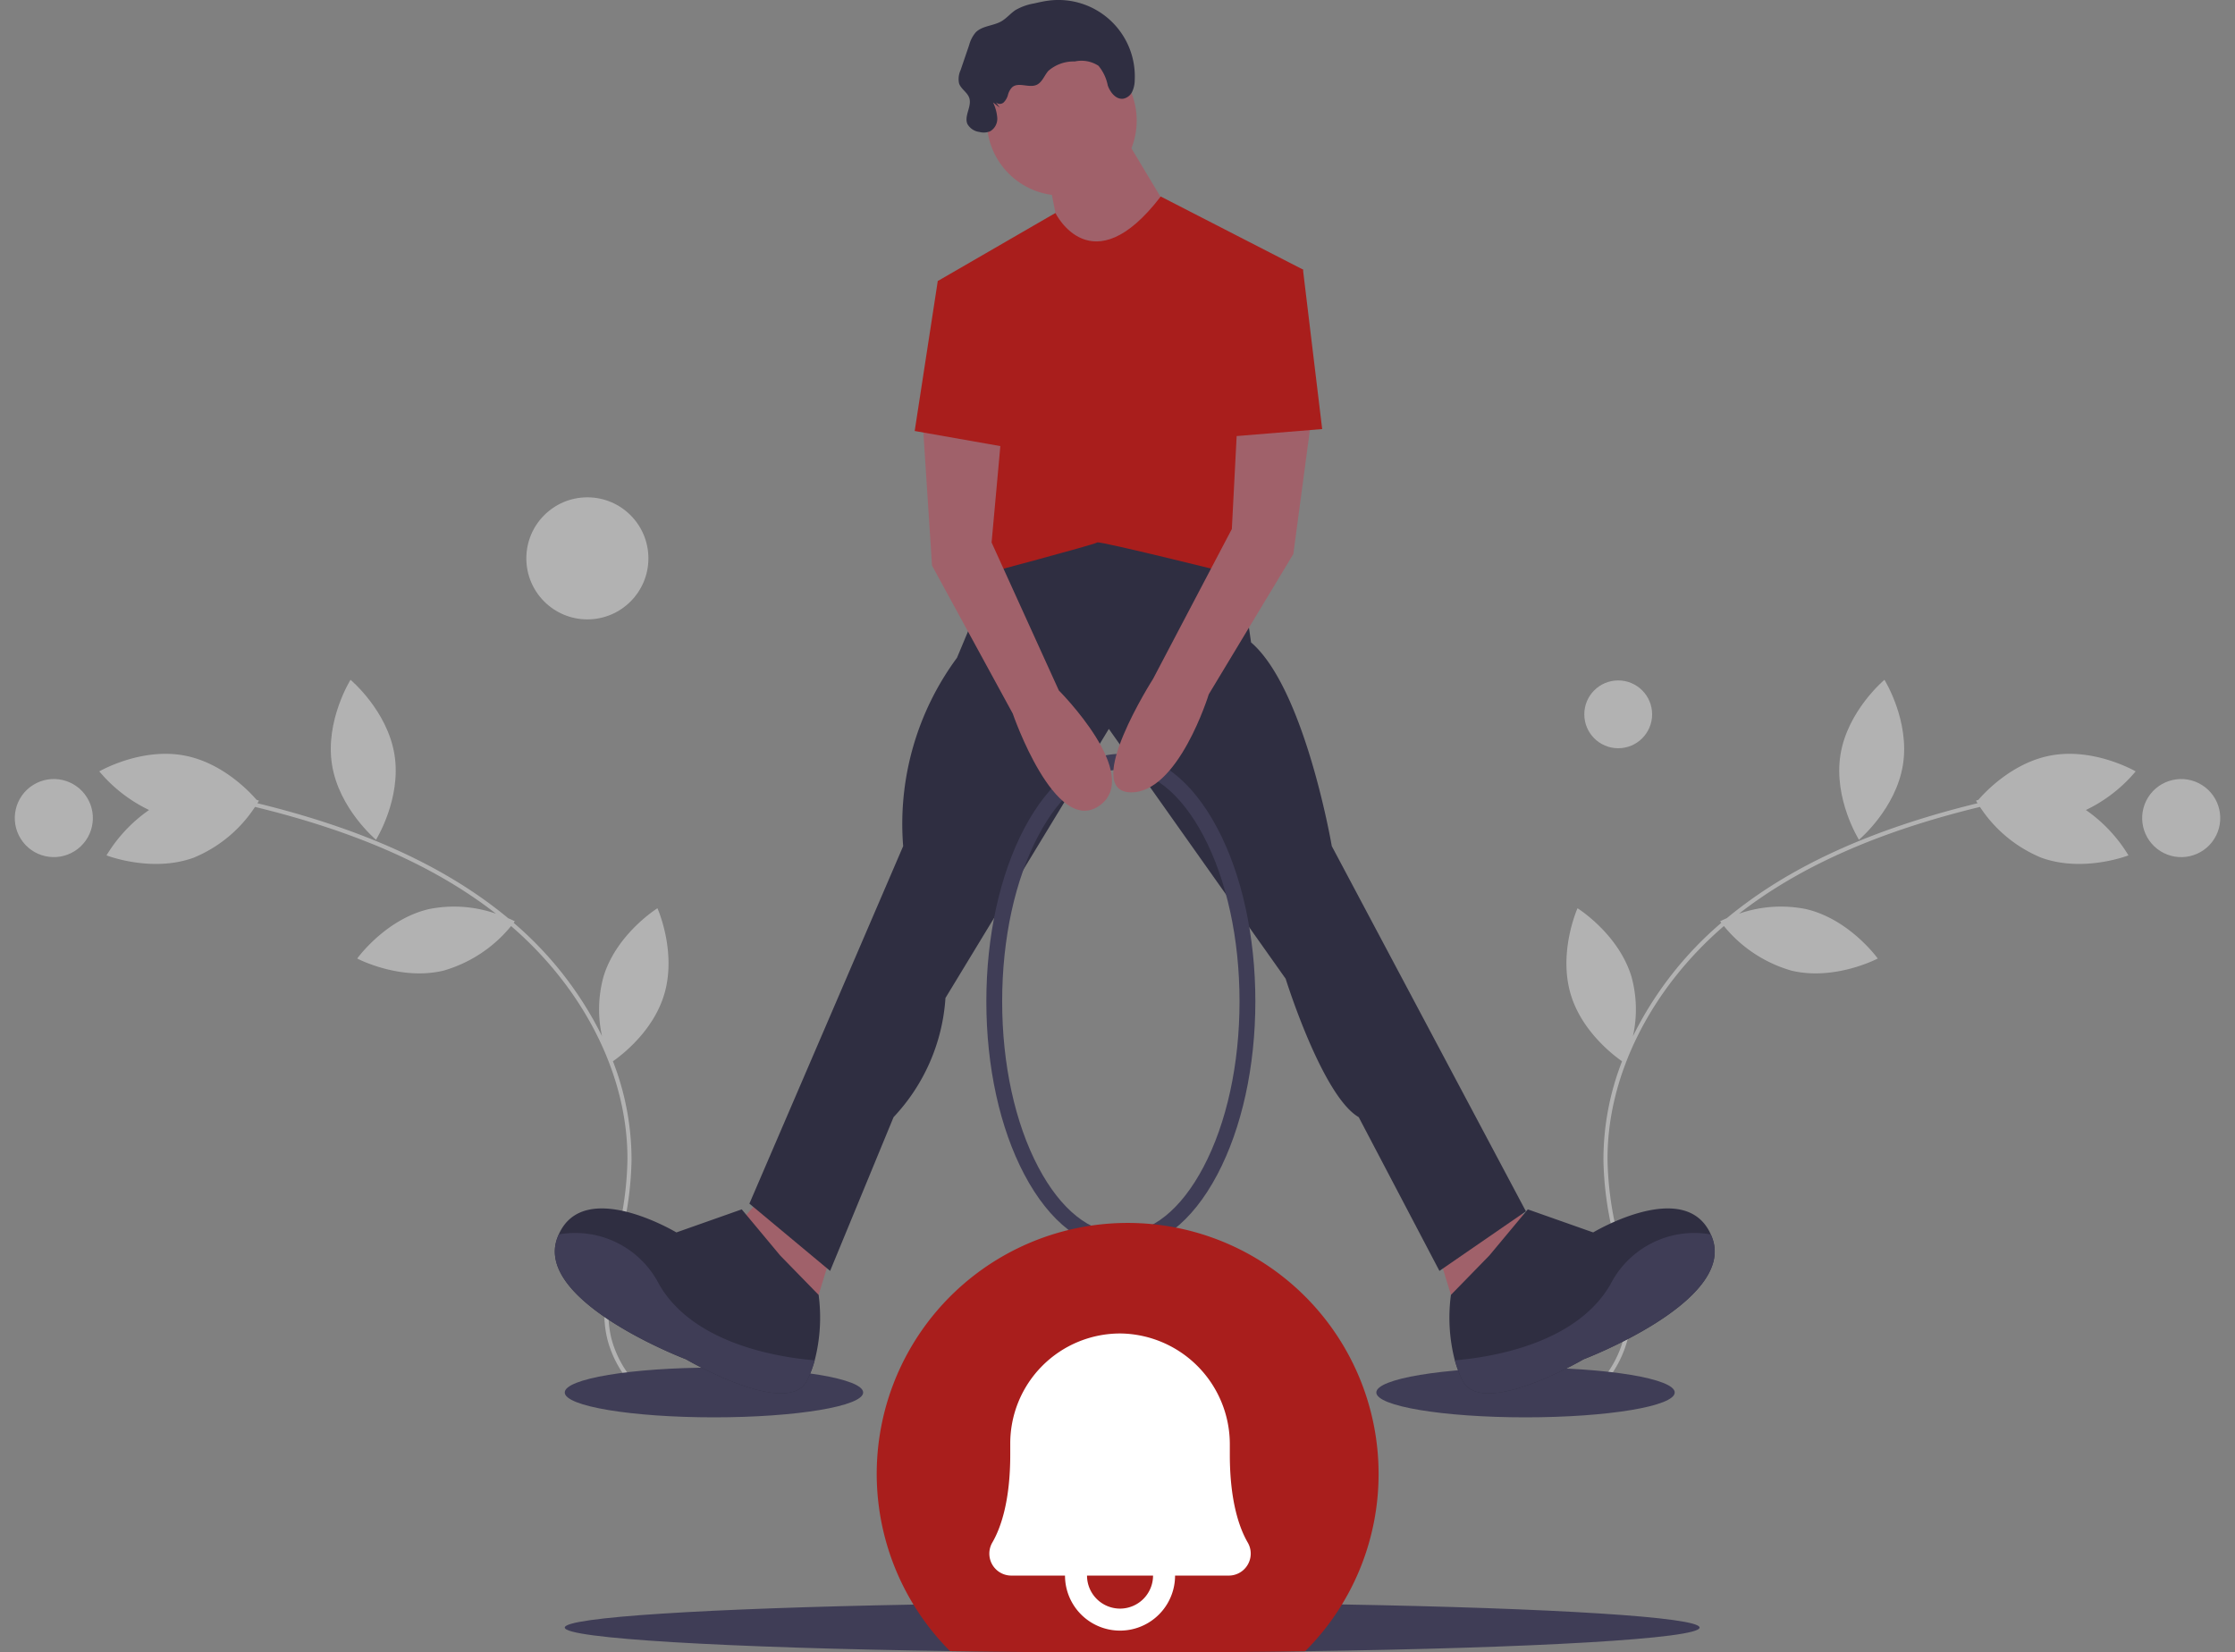 <svg xmlns="http://www.w3.org/2000/svg" width="264.246" height="195.382" viewBox="0 0 264.246 195.382">
  <rect x="0" y="0" width="264.246" height="195.382" fill="#808080" stroke="none"/>
  <g id="Group_11630" data-name="Group 11630" transform="translate(6.533 0.011)">
    <path id="Path_10574" data-name="Path 10574" d="M921.6,404.139s-3.02-4.821-2.188-10.043,5.2-8.868,5.2-8.868,3.02,4.821,2.188,10.043S921.6,404.139,921.6,404.139Z" transform="translate(-708.347 -304.859)" fill="#b2b2b2"/>
    <path id="Path_10575" data-name="Path 10575" d="M799.122,446.471c-1.543-5.058.783-10.249.783-10.249s4.828,3.009,6.371,8.066a14.552,14.552,0,0,1,.177,7.07,42.27,42.27,0,0,1,10.452-13.412c-.091-.117-.139-.184-.139-.184s.288-.151.791-.364c.069-.058.137-.117.207-.174,7.283-5.97,16.92-10.362,29.439-13.418l-.083-.134-.031-.017.011-.014c-.054-.09-.082-.141-.082-.141s.1-.039.285-.1c.83-.962,4.035-4.37,8.482-5.225,5.193-1,10.109,1.864,10.109,1.864a17.577,17.577,0,0,1-5.884,4.567,17.607,17.607,0,0,1,5.032,5.365s-5.3,2.072-10.275.286a15.917,15.917,0,0,1-7.282-6.016c-12,2.913-21.344,7.051-28.489,12.625a15.071,15.071,0,0,1,7.948-.54c5.146,1.216,8.458,5.841,8.458,5.841s-5.032,2.654-10.178,1.438a16,16,0,0,1-8.013-5.279c-8.726,7.525-13.85,17.809-13.756,27.712a39.2,39.2,0,0,0,1.033,8.172c.147.661.306,1.325.465,1.991.875,3.66,1.78,7.445.844,11.1a13.1,13.1,0,0,1-4.057,6.456l-.321-.364a12.611,12.611,0,0,0,3.908-6.212c.906-3.543.015-7.268-.846-10.871-.16-.669-.319-1.335-.467-2a39.677,39.677,0,0,1-1.045-8.273,32.013,32.013,0,0,1,2.2-11.722C804.057,453.541,800.422,450.734,799.122,446.471Z" transform="translate(-619.926 -328.843)" fill="#b2b2b2"/>
    <circle id="Ellipse_791" data-name="Ellipse 791" cx="4.615" cy="4.615" r="4.615" transform="matrix(0.532, -0.847, 0.847, 0.532, 244.989, 98.172)" fill="#b2b2b2"/>
    <path id="Path_10576" data-name="Path 10576" d="M257.353,404.139s3.02-4.821,2.188-10.043-5.2-8.868-5.2-8.868-3.02,4.821-2.188,10.043S257.353,404.139,257.353,404.139Z" transform="translate(-219.431 -304.859)" fill="#b2b2b2"/>
    <path id="Path_10577" data-name="Path 10577" d="M216.376,446.471c1.543-5.058-.783-10.249-.783-10.249s-4.828,3.009-6.371,8.066a14.552,14.552,0,0,0-.177,7.07,42.268,42.268,0,0,0-10.452-13.412c.091-.117.139-.184.139-.184s-.288-.151-.791-.364c-.069-.058-.137-.117-.207-.174-7.283-5.97-16.92-10.362-29.439-13.418l.083-.134.031-.017-.011-.014c.054-.09.082-.141.082-.141s-.1-.039-.285-.1c-.83-.962-4.035-4.37-8.482-5.225-5.193-1-10.109,1.864-10.109,1.864a17.575,17.575,0,0,0,5.884,4.567,17.607,17.607,0,0,0-5.032,5.365s5.3,2.072,10.275.286a15.917,15.917,0,0,0,7.282-6.016c12,2.913,21.344,7.051,28.489,12.625a15.072,15.072,0,0,0-7.948-.54c-5.146,1.216-8.458,5.841-8.458,5.841s5.032,2.654,10.178,1.438a16,16,0,0,0,8.013-5.279c8.726,7.525,13.85,17.809,13.757,27.712a39.2,39.2,0,0,1-1.033,8.172c-.147.661-.306,1.325-.465,1.991-.875,3.66-1.78,7.445-.844,11.1a13.1,13.1,0,0,0,4.057,6.456l.321-.364a12.61,12.61,0,0,1-3.908-6.212c-.906-3.543-.015-7.268.846-10.871.16-.669.319-1.335.467-2a39.673,39.673,0,0,0,1.045-8.273,32.012,32.012,0,0,0-2.2-11.722C211.442,453.541,215.076,450.734,216.376,446.471Z" transform="translate(-144.396 -328.843)" fill="#b2b2b2"/>
    <circle id="Ellipse_792" data-name="Ellipse 792" cx="4.615" cy="4.615" r="4.615" transform="matrix(0.847, -0.532, 0.532, 0.847, -6.533, 95.262)" fill="#b2b2b2"/>
    <ellipse id="Ellipse_793" data-name="Ellipse 793" cx="17.64" cy="2.94" rx="17.64" ry="2.94" transform="translate(60.239 161.694)" fill="#3f3d56"/>
    <ellipse id="Ellipse_794" data-name="Ellipse 794" cx="17.64" cy="2.94" rx="17.64" ry="2.94" transform="translate(156.191 161.694)" fill="#3f3d56"/>
    <path id="Path_10578" data-name="Path 10578" d="M489.673,796.44c0,1.312-19.589,2.422-46.64,2.8-6.447.091-13.316.139-20.447.139-7.532,0-14.772-.053-21.532-.155-26.49-.393-45.555-1.491-45.555-2.785,0-1.224,17.015-2.269,41.227-2.716,7.957-.144,16.694-.224,25.859-.224,8.761,0,17.13.075,24.8.206C472.163,794.139,489.673,795.2,489.673,796.44Z" transform="translate(-295.261 -604.01)" fill="#3f3d56"/>
    <path id="Path_10579" data-name="Path 10579" d="M321.407,527.348l-4.09,4.545,9.772,9.09,2.727-8.863Z" transform="translate(-237.293 -386.409)" fill="#a0616a"/>
    <path id="Path_10580" data-name="Path 10580" d="M635.214,527.348l4.09,4.545-9.772,9.09-2.727-8.863Z" transform="translate(-464.063 -386.409)" fill="#a0616a"/>
    <path id="Path_10581" data-name="Path 10581" d="M466.946,310.649l-5.227,12.5a33.07,33.07,0,0,0-6.363,22.271l-18.18,42.269,9.545,7.954,7.5-18.18a22.686,22.686,0,0,0,6.136-14.09l19.316-31.815L500.579,361.1s4.318,13.862,8.636,16.362l9.544,18.18,10.226-7.045-22.952-43.178s-3.182-18.634-9.545-24.089l-1.363-9.544-15.908-7.727Z" transform="translate(-355.107 -245.384)" fill="#2f2e41"/>
    <path id="Path_10582" data-name="Path 10582" d="M381.825,637.043a13.207,13.207,0,0,1-.9,2.379c-2.273,4.545-14.317-2.5-14.317-2.5s-17.953-6.818-15.226-14.317c.057-.155.116-.3.182-.448,3.011-6.772,13.908-.234,13.908-.234l7.726-2.727,4.545,5.454,4.545,4.661A20.259,20.259,0,0,1,381.825,637.043Z" transform="translate(-292.034 -476.213)" fill="#2f2e41"/>
    <path id="Path_10583" data-name="Path 10583" d="M381.825,645.079a13.2,13.2,0,0,1-.9,2.379c-2.273,4.545-14.317-2.5-14.317-2.5s-17.953-6.817-15.226-14.317c.057-.155.116-.3.182-.448a11.133,11.133,0,0,1,11.862,5.9C367.465,643.127,377.492,644.72,381.825,645.079Z" transform="translate(-292.034 -484.248)" fill="#3f3d56"/>
    <path id="Path_10584" data-name="Path 10584" d="M747.484,637.043a13.2,13.2,0,0,0,.9,2.379c2.272,4.545,14.317-2.5,14.317-2.5s17.953-6.818,15.226-14.317c-.057-.155-.116-.3-.182-.448-3.011-6.772-13.908-.234-13.908-.234l-7.727-2.727-4.545,5.454-4.545,4.661a20.26,20.26,0,0,0,.459,7.731Z" transform="translate(-582.009 -476.213)" fill="#2f2e41"/>
    <path id="Path_10585" data-name="Path 10585" d="M749.233,645.079a13.2,13.2,0,0,0,.9,2.379c2.272,4.545,14.317-2.5,14.317-2.5s17.953-6.817,15.226-14.317c-.057-.155-.116-.3-.182-.448a11.133,11.133,0,0,0-11.862,5.9C763.593,643.127,753.567,644.72,749.233,645.079Z" transform="translate(-583.758 -484.248)" fill="#3f3d56"/>
    <circle id="Ellipse_795" data-name="Ellipse 795" cx="8.863" cy="8.863" r="8.863" transform="translate(110.135 5.385)" fill="#a0616a"/>
    <path id="Path_10586" data-name="Path 10586" d="M456.757,63.408l1.818,9.317,6.817,2.954,5.681-7.726-5.454-9.09Z" transform="translate(-339.464 -43.139)" fill="#a0616a"/>
    <path id="Path_10587" data-name="Path 10587" d="M534.079,96.587a.678.678,0,0,0,.934,0,1.983,1.983,0,0,0,.5-.9,1.943,1.943,0,0,1,.507-.895c.757-.631,1.972.133,2.872-.268.665-.3.906-1.1,1.385-1.651a4.527,4.527,0,0,1,3.125-1.115,3.683,3.683,0,0,1,2.807.509,5.222,5.222,0,0,1,1.1,2.332c.293.819.97,1.681,1.831,1.56a1.477,1.477,0,0,0,1.054-.823,3.309,3.309,0,0,0,.3-1.347,9.036,9.036,0,0,0-10.147-9.432c-.591.074-1.174.207-1.755.339a6.541,6.541,0,0,0-2.2.788c-.592.392-1.048.971-1.663,1.324-.966.554-2.258.518-3.038,1.312a3.8,3.8,0,0,0-.77,1.49L529.9,92.8a2.468,2.468,0,0,0-.172,1.557c.224.661.97,1.036,1.2,1.7.346,1-.636,2.128-.214,3.094a1.884,1.884,0,0,0,1.411.939,1.989,1.989,0,0,0,1.282-.081,1.72,1.72,0,0,0,.835-1.592,5.057,5.057,0,0,0-.5-1.818l.79.618" transform="translate(-422.868 -84.5)" fill="#2f2e41"/>
    <path id="Path_10588" data-name="Path 10588" d="M546.861,171.421l16.816,8.635-6.817,36.36s-17.271-4.318-17.5-4.091-14.771,4.091-14.771,4.091l-4.09-35,13.911-8.046S538.68,182.1,546.861,171.421Z" transform="translate(-416.16 -148.197)" fill="#a91e1c"/>
    <path id="Path_10589" data-name="Path 10589" d="M557.9,476.533c-4.362,0-8.414-3.124-11.411-8.8-2.9-5.483-4.492-12.753-4.492-20.47s1.6-14.987,4.492-20.47c3-5.673,7.049-8.8,11.411-8.8s8.414,3.124,11.411,8.8c2.9,5.483,4.492,12.753,4.492,20.47s-1.6,14.987-4.492,20.47C566.317,473.409,562.264,476.533,557.9,476.533Zm0-56.663c-3.634,0-7.1,2.77-9.757,7.8-2.757,5.219-4.276,12.178-4.276,19.6s1.518,14.377,4.276,19.6c2.657,5.03,6.122,7.8,9.757,7.8s7.1-2.77,9.756-7.8c2.757-5.219,4.276-12.178,4.276-19.6s-1.518-14.377-4.276-19.6C565,422.641,561.537,419.871,557.9,419.871Z" transform="translate(-431.914 -328.872)" fill="#3f3d56"/>
    <path id="Path_10590" data-name="Path 10590" d="M513.7,269.2l1.136,17.5,9.544,17.5s5,14.544,10.226,10.908-4.772-13.635-4.772-13.635l-7.954-17.5,1.136-12.5Z" transform="translate(-411.176 -219.842)" fill="#a0616a"/>
    <path id="Path_10591" data-name="Path 10591" d="M612.847,266.707l-.682,13.18-9.317,17.726s-8.408,13.18-2.727,13.408,9.317-11.59,9.317-11.59l10-16.589L621.71,265.8Z" transform="translate(-473.056 -217.35)" fill="#a0616a"/>
    <path id="Path_10592" data-name="Path 10592" d="M405.816,121.781l-5,.682-2.727,17.725,11.59,2.045Z" transform="translate(-296.477 -89.24)" fill="#a91e1c"/>
    <path id="Path_10593" data-name="Path 10593" d="M540.77,114.979l4.772,1.136,2.273,18.862-11.135.909Z" transform="translate(-398.025 -84.256)" fill="#a91e1c"/>
    <path id="Path_10594" data-name="Path 10594" d="M552.832,655.159a29.613,29.613,0,0,1-8.686,20.976c-6.447.091-13.316.139-20.447.139-7.532,0-14.772-.053-21.532-.155a29.668,29.668,0,1,1,50.665-20.96Z" transform="translate(-396.373 -480.904)" fill="#a91e1c"/>
    <circle id="Ellipse_796" data-name="Ellipse 796" cx="4.009" cy="4.009" r="4.009" transform="translate(180.781 80.442)" fill="#b2b2b2"/>
    <circle id="Ellipse_797" data-name="Ellipse 797" cx="7.216" cy="7.216" r="7.216" transform="translate(55.696 58.792)" fill="#b2b2b2"/>
    <g id="Group_11631" data-name="Group 11631" transform="translate(105.264 153.949)">
      <rect id="Rectangle_2873" data-name="Rectangle 2873" width="41.251" height="41.251" transform="translate(0 0)" fill="none"/>
      <path id="Path_10596" data-name="Path 10596" d="M63.552,48.714c-.965-1.662-2.116-4.815-2.116-10.4V37.159A13.105,13.105,0,0,0,48.554,24h-.1A13,13,0,0,0,35.476,37.013v1.3c0,5.585-1.151,8.738-2.117,10.4A2.6,2.6,0,0,0,35.6,52.627H41.95a6.506,6.506,0,0,0,13.012,0h6.346a2.6,2.6,0,0,0,2.244-3.913Zm-15.1,7.817a3.908,3.908,0,0,1-3.9-3.9h7.807A3.908,3.908,0,0,1,48.456,56.531Z" transform="translate(-27.83 -20.291)" fill="#fff"/>
    </g>
  </g>
</svg>
